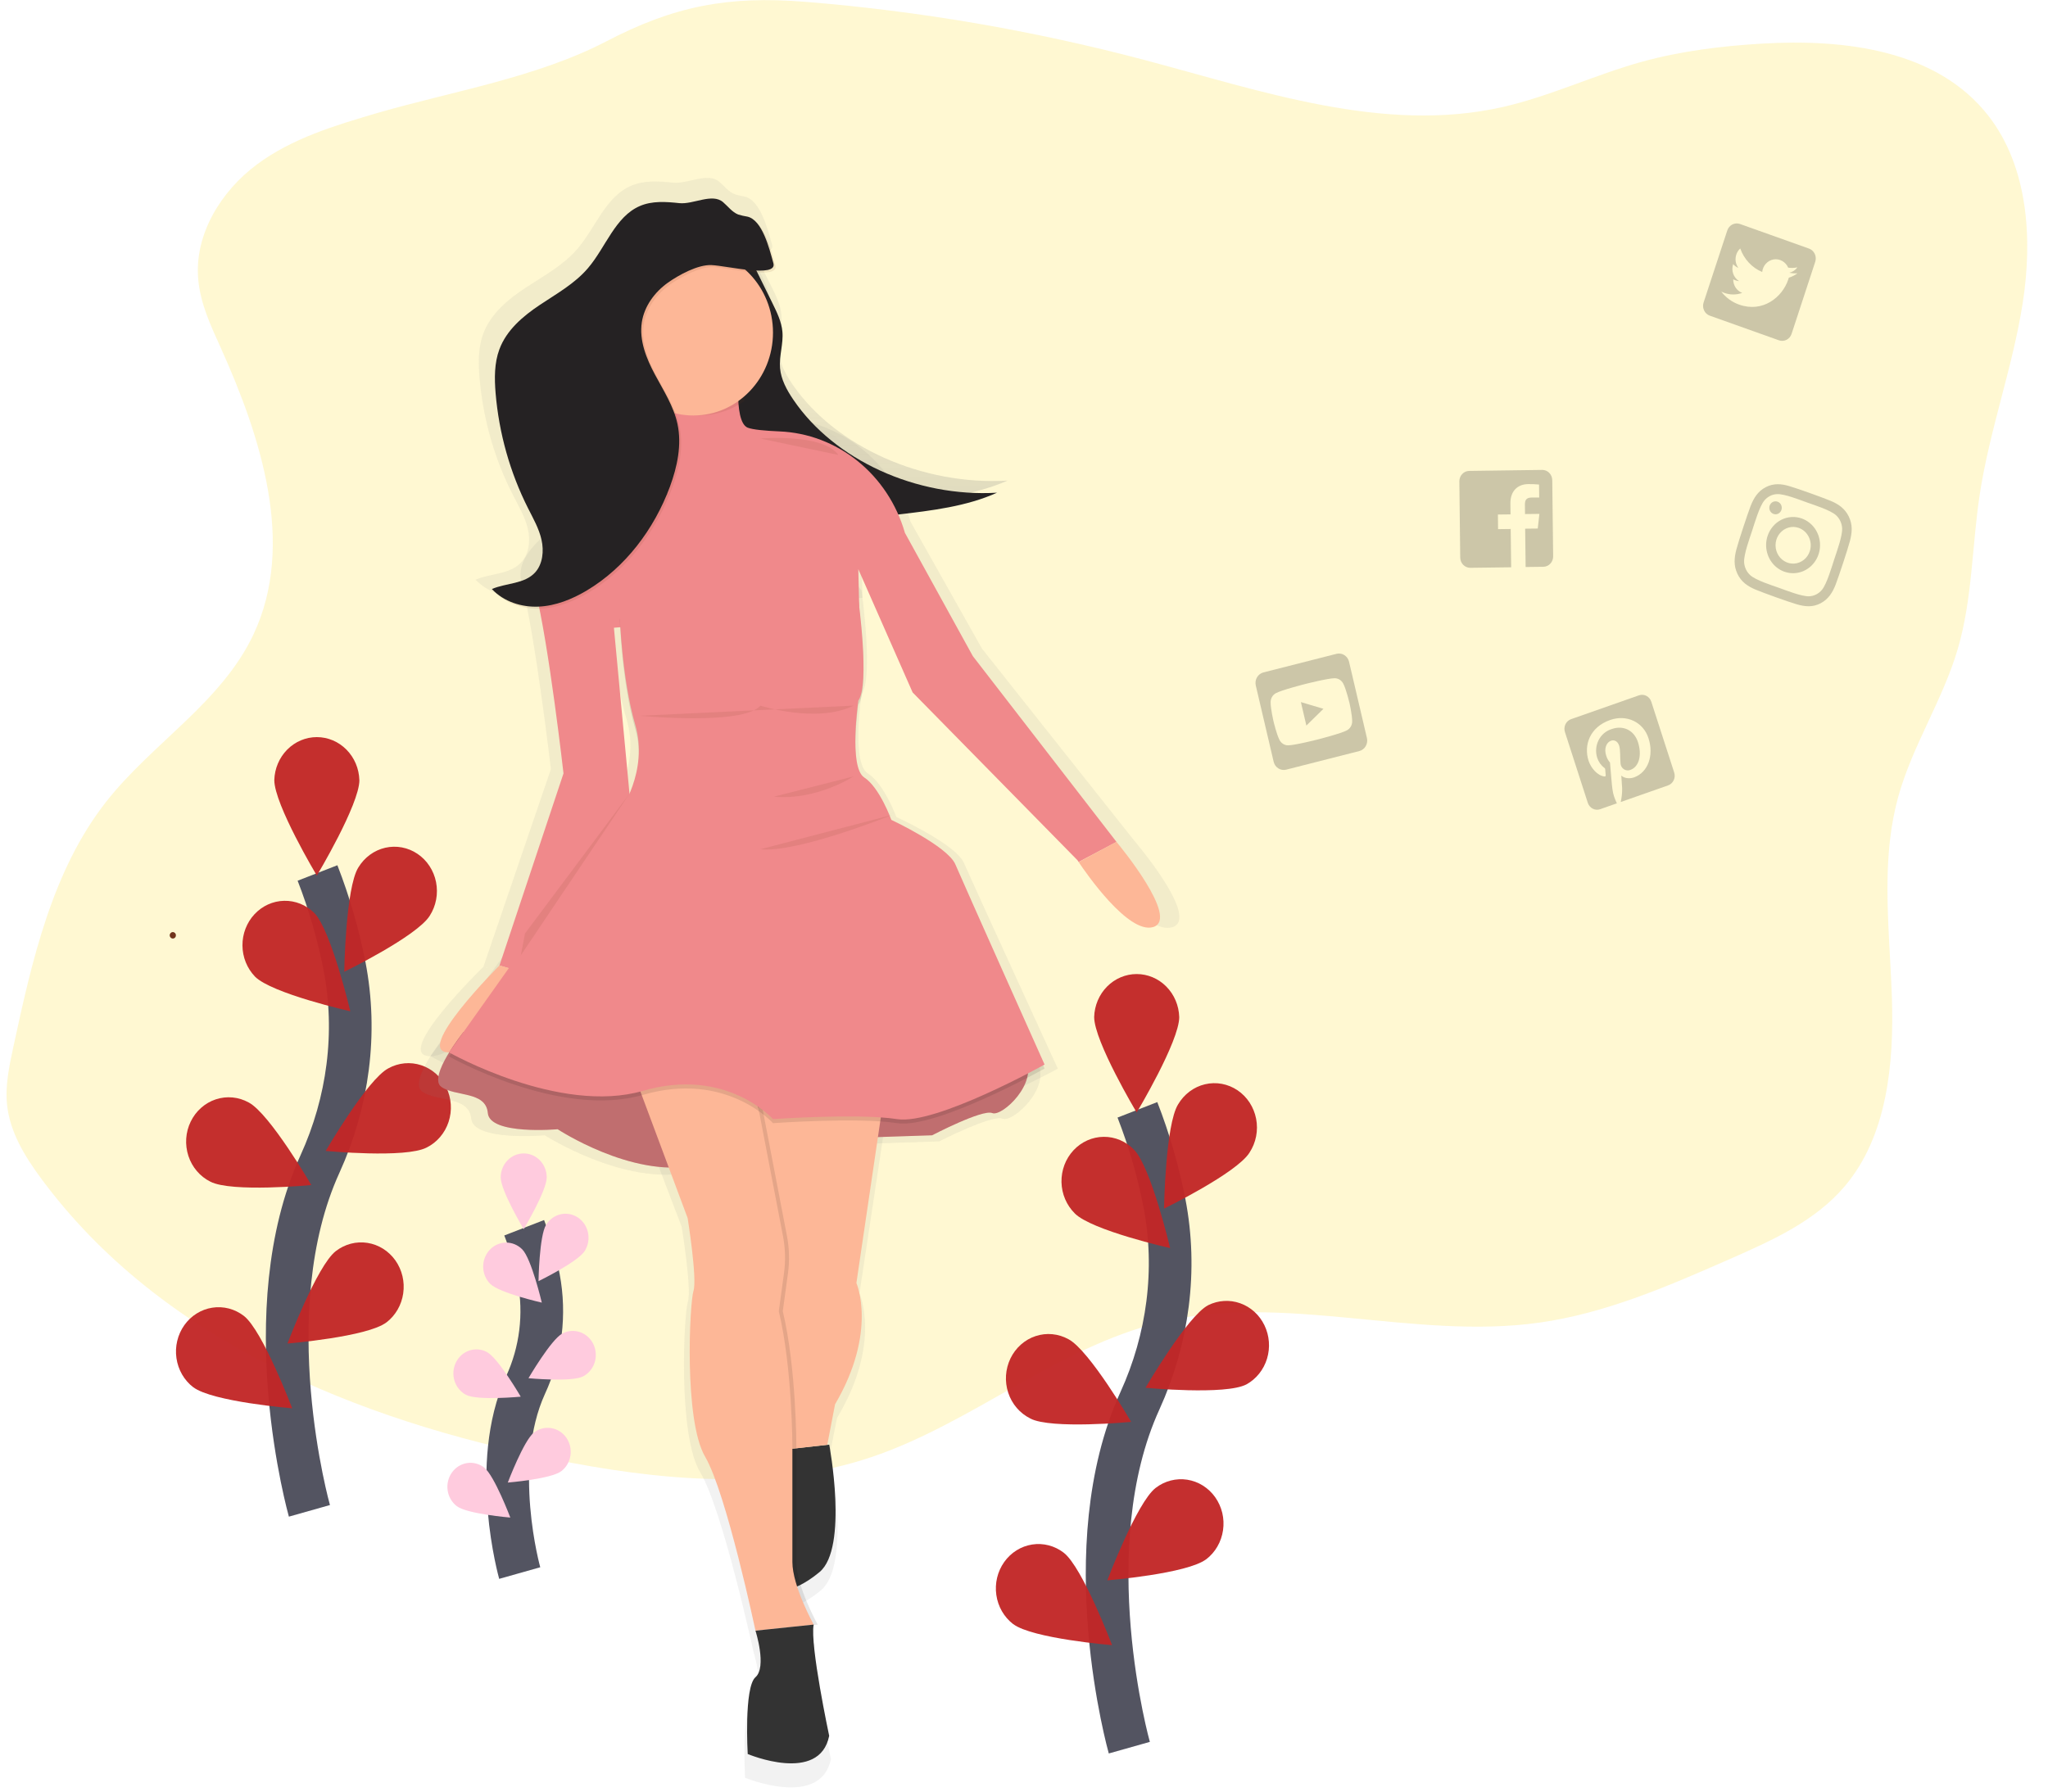 <svg width="96" height="84" viewBox="0 0 96 84" fill="none" xmlns="http://www.w3.org/2000/svg">
<path d="M94.813 14.218C94.34 17.244 93.265 20.14 92.803 23.168C92.434 25.586 92.459 28.082 91.771 30.424C91.077 32.792 89.686 34.891 89.007 37.262C88.992 37.315 88.976 37.37 88.962 37.424C88.795 38.049 88.674 38.686 88.601 39.33C88.575 39.544 88.554 39.757 88.537 39.971C88.362 42.201 88.606 44.496 88.682 46.751C88.787 49.874 88.462 53.26 86.482 55.607C85.099 57.245 83.101 58.141 81.172 58.993C78.254 60.277 75.293 61.572 72.155 62.013C66.273 62.839 60.199 60.602 54.417 61.993C49.572 63.159 45.568 66.73 40.835 68.321C36.043 69.932 30.837 69.406 25.895 68.412C16.82 66.587 7.543 62.875 1.912 55.232C1.169 54.223 0.478 53.102 0.336 51.839C0.231 50.913 0.433 49.983 0.628 49.074C1.503 45.019 2.451 40.809 4.973 37.595C7.144 34.828 10.383 32.942 11.889 29.73C13.861 25.526 12.242 20.504 10.333 16.273C9.873 15.259 9.389 14.216 9.292 13.095C9.104 10.981 10.374 8.953 12.034 7.717C13.694 6.481 15.704 5.883 17.669 5.303C21.161 4.289 25.164 3.636 28.411 1.944C31.58 0.291 34.105 -0.209 37.747 0.085C43.109 0.518 48.425 1.43 53.638 2.809C59.161 4.274 64.868 6.276 70.443 5.017C72.666 4.51 74.755 3.51 76.953 2.899C78.791 2.392 80.69 2.158 82.594 2.045C86.442 1.819 90.802 2.323 93.223 5.451C95.065 7.838 95.287 11.194 94.813 14.218Z" fill="#FFDE33" fill-opacity="0.22"/>
<path d="M52.937 81.941C52.937 81.941 50.292 72.573 53.433 65.678C54.752 62.783 55.19 59.535 54.581 56.395C54.288 54.904 53.865 53.445 53.316 52.035" stroke="#535461" stroke-width="2" stroke-miterlimit="10"/>
<path d="M55.277 47.683C55.277 48.831 53.282 52.162 53.282 52.162C53.282 52.162 51.289 48.827 51.289 47.683C51.305 47.143 51.522 46.631 51.894 46.255C52.266 45.879 52.764 45.669 53.282 45.669C53.801 45.669 54.298 45.879 54.67 46.255C55.043 46.631 55.26 47.143 55.276 47.683H55.277Z" fill="#C12727" fill-opacity="0.96"/>
<path d="M58.573 54.038C57.975 55.003 54.564 56.667 54.564 56.667C54.564 56.667 54.626 52.743 55.224 51.778C55.363 51.542 55.547 51.337 55.763 51.175C55.979 51.013 56.224 50.898 56.484 50.837C56.743 50.775 57.012 50.769 57.274 50.817C57.536 50.866 57.786 50.968 58.01 51.119C58.233 51.27 58.425 51.466 58.575 51.695C58.724 51.925 58.828 52.183 58.881 52.455C58.933 52.727 58.933 53.007 58.88 53.279C58.827 53.551 58.722 53.809 58.572 54.038H58.573Z" fill="#C12727" fill-opacity="0.96"/>
<path d="M58.429 64.907C57.446 65.426 53.696 65.067 53.696 65.067C53.696 65.067 55.649 61.711 56.633 61.195C57.103 60.962 57.643 60.929 58.136 61.105C58.629 61.281 59.037 61.651 59.271 62.137C59.506 62.622 59.549 63.184 59.392 63.702C59.234 64.22 58.888 64.653 58.428 64.908L58.429 64.907Z" fill="#C12727" fill-opacity="0.96"/>
<path d="M56.543 73.104C55.658 73.787 51.904 74.096 51.904 74.096C51.904 74.096 53.286 70.446 54.171 69.762C54.382 69.599 54.621 69.482 54.876 69.416C55.13 69.35 55.394 69.337 55.653 69.377C55.912 69.418 56.161 69.511 56.386 69.652C56.61 69.793 56.806 69.978 56.962 70.198C57.117 70.418 57.23 70.667 57.294 70.932C57.357 71.198 57.369 71.473 57.33 71.743C57.291 72.013 57.202 72.273 57.067 72.507C56.932 72.741 56.754 72.945 56.543 73.107V73.104Z" fill="#C12727" fill-opacity="0.96"/>
<path d="M50.377 56.889C51.167 57.689 54.851 58.519 54.851 58.519C54.851 58.519 53.95 54.708 53.16 53.908C52.973 53.713 52.751 53.559 52.506 53.455C52.262 53.351 52 53.298 51.736 53.301C51.471 53.303 51.21 53.36 50.968 53.468C50.725 53.576 50.505 53.734 50.321 53.931C50.137 54.129 49.992 54.362 49.895 54.618C49.799 54.875 49.752 55.148 49.757 55.424C49.763 55.699 49.821 55.971 49.928 56.222C50.035 56.474 50.189 56.701 50.38 56.89L50.377 56.889Z" fill="#C12727" fill-opacity="0.96"/>
<path d="M48.29 66.506C49.273 67.023 53.023 66.666 53.023 66.666C53.023 66.666 51.07 63.31 50.085 62.79C49.85 62.66 49.593 62.58 49.329 62.555C49.064 62.529 48.797 62.56 48.544 62.644C48.291 62.727 48.056 62.863 47.854 63.043C47.652 63.222 47.486 63.442 47.366 63.69C47.247 63.937 47.176 64.207 47.157 64.483C47.139 64.759 47.174 65.037 47.26 65.299C47.346 65.561 47.481 65.802 47.658 66.009C47.835 66.216 48.05 66.384 48.29 66.503V66.506Z" fill="#C12727" fill-opacity="0.96"/>
<path d="M47.49 76.143C48.375 76.825 52.129 77.135 52.129 77.135C52.129 77.135 50.747 73.484 49.862 72.8C49.437 72.472 48.903 72.334 48.38 72.416C47.857 72.498 47.386 72.793 47.072 73.237C46.757 73.68 46.624 74.236 46.703 74.782C46.781 75.327 47.065 75.818 47.49 76.146V76.143Z" fill="#C12727" fill-opacity="0.96"/>
<path d="M14.504 70.837C14.504 70.837 11.857 61.468 15 54.573C16.319 51.678 16.757 48.429 16.148 45.29C15.855 43.799 15.432 42.34 14.883 40.93" stroke="#535461" stroke-width="2" stroke-miterlimit="10"/>
<path d="M16.847 36.574C16.847 37.722 14.852 41.053 14.852 41.053C14.852 41.053 12.858 37.723 12.858 36.574C12.874 36.034 13.091 35.522 13.463 35.146C13.835 34.77 14.333 34.56 14.851 34.56C15.37 34.56 15.867 34.77 16.239 35.146C16.612 35.522 16.829 36.034 16.845 36.574H16.847Z" fill="#C12727" fill-opacity="0.96"/>
<path d="M20.145 42.934C19.547 43.898 16.136 45.563 16.136 45.563C16.136 45.563 16.198 41.639 16.796 40.674C16.937 40.441 17.12 40.239 17.336 40.08C17.552 39.921 17.796 39.808 18.055 39.748C18.313 39.689 18.58 39.683 18.84 39.732C19.1 39.781 19.349 39.883 19.57 40.033C19.793 40.183 19.984 40.377 20.133 40.605C20.282 40.832 20.387 41.088 20.44 41.358C20.493 41.628 20.495 41.907 20.444 42.177C20.393 42.448 20.292 42.705 20.145 42.934Z" fill="#C12727" fill-opacity="0.96"/>
<path d="M20 53.802C19.017 54.319 15.267 53.962 15.267 53.962C15.267 53.962 17.22 50.606 18.203 50.09C18.438 49.96 18.695 49.88 18.96 49.855C19.224 49.83 19.491 49.86 19.744 49.944C19.997 50.027 20.232 50.163 20.434 50.343C20.637 50.522 20.802 50.742 20.922 50.99C21.042 51.237 21.113 51.507 21.131 51.783C21.149 52.059 21.114 52.337 21.028 52.599C20.942 52.861 20.807 53.102 20.63 53.309C20.453 53.516 20.239 53.684 19.999 53.803L20 53.802Z" fill="#C12727" fill-opacity="0.96"/>
<path d="M18.114 62C17.229 62.683 13.475 62.992 13.475 62.992C13.475 62.992 14.857 59.342 15.742 58.658C16.168 58.33 16.701 58.191 17.224 58.273C17.747 58.355 18.218 58.65 18.533 59.094C18.847 59.538 18.98 60.093 18.901 60.639C18.823 61.185 18.54 61.675 18.114 62.003V62Z" fill="#C12727" fill-opacity="0.96"/>
<path d="M11.948 45.785C12.738 46.585 16.422 47.415 16.422 47.415C16.422 47.415 15.52 43.603 14.731 42.803C14.35 42.428 13.842 42.223 13.318 42.235C12.793 42.246 12.294 42.473 11.929 42.865C11.564 43.257 11.361 43.784 11.365 44.33C11.369 44.877 11.58 45.4 11.951 45.786L11.948 45.785Z" fill="#C12727" fill-opacity="0.96"/>
<path d="M9.86 55.402C10.844 55.919 14.594 55.562 14.594 55.562C14.594 55.562 12.64 52.206 11.657 51.69C11.422 51.56 11.165 51.48 10.9 51.455C10.636 51.43 10.369 51.46 10.116 51.544C9.863 51.627 9.628 51.763 9.426 51.943C9.223 52.122 9.058 52.342 8.938 52.59C8.818 52.837 8.747 53.107 8.729 53.383C8.711 53.659 8.746 53.937 8.832 54.199C8.918 54.461 9.053 54.702 9.23 54.909C9.407 55.116 9.622 55.284 9.861 55.403L9.86 55.402Z" fill="#C12727" fill-opacity="0.96"/>
<path d="M9.058 65.039C9.943 65.721 13.697 66.031 13.697 66.031C13.697 66.031 12.315 62.38 11.43 61.696C11.219 61.534 10.98 61.416 10.726 61.35C10.471 61.284 10.207 61.271 9.948 61.312C9.689 61.352 9.44 61.446 9.215 61.587C8.991 61.727 8.795 61.913 8.639 62.133C8.484 62.352 8.371 62.602 8.308 62.867C8.244 63.132 8.232 63.407 8.271 63.678C8.31 63.948 8.399 64.207 8.534 64.442C8.669 64.675 8.847 64.88 9.058 65.042V65.039Z" fill="#C12727" fill-opacity="0.96"/>
<path d="M24.362 73.754C24.362 73.754 22.93 68.685 24.631 64.949C25.354 63.388 25.572 61.624 25.252 59.923C25.095 59.116 24.867 58.327 24.571 57.564" stroke="#535461" stroke-width="2" stroke-miterlimit="10"/>
<path d="M25.628 55.204C25.628 55.826 24.549 57.629 24.549 57.629C24.549 57.629 23.47 55.826 23.47 55.204C23.47 54.906 23.583 54.62 23.786 54.408C23.988 54.197 24.263 54.079 24.549 54.079C24.835 54.079 25.11 54.197 25.312 54.408C25.515 54.62 25.628 54.906 25.628 55.204Z" fill="#FFCBDE"/>
<path d="M27.413 58.647C27.089 59.169 25.243 60.067 25.243 60.067C25.243 60.067 25.276 57.938 25.601 57.421C25.678 57.297 25.778 57.19 25.895 57.106C26.012 57.022 26.143 56.963 26.282 56.932C26.42 56.901 26.564 56.899 26.703 56.925C26.842 56.952 26.976 57.007 27.095 57.087C27.213 57.168 27.316 57.272 27.397 57.394C27.477 57.515 27.534 57.652 27.564 57.797C27.593 57.941 27.595 58.091 27.57 58.236C27.544 58.382 27.491 58.52 27.414 58.644L27.413 58.647Z" fill="#FFCBDE"/>
<path d="M27.335 64.532C26.803 64.812 24.773 64.618 24.773 64.618C24.773 64.618 25.831 62.801 26.363 62.522C26.619 62.387 26.915 62.364 27.187 62.457C27.459 62.551 27.684 62.753 27.813 63.02C27.942 63.286 27.964 63.596 27.875 63.879C27.785 64.163 27.591 64.397 27.335 64.532Z" fill="#FFCBDE"/>
<path d="M26.315 68.975C25.836 69.345 23.803 69.511 23.803 69.511C23.803 69.511 24.551 67.534 25.03 67.165C25.261 66.987 25.549 66.912 25.832 66.957C26.116 67.001 26.37 67.16 26.541 67.4C26.711 67.64 26.783 67.941 26.741 68.236C26.698 68.532 26.545 68.797 26.315 68.975Z" fill="#FFCBDE"/>
<path d="M22.977 60.192C23.404 60.624 25.397 61.074 25.397 61.074C25.397 61.074 24.911 59.01 24.481 58.578C24.276 58.37 23.999 58.255 23.713 58.26C23.427 58.264 23.154 58.387 22.954 58.601C22.755 58.815 22.645 59.103 22.649 59.401C22.653 59.7 22.771 59.985 22.977 60.193V60.192Z" fill="#FFCBDE"/>
<path d="M21.846 65.398C22.378 65.678 24.409 65.484 24.409 65.484C24.409 65.484 23.354 63.667 22.818 63.387C22.691 63.321 22.553 63.281 22.412 63.27C22.27 63.259 22.128 63.277 21.994 63.323C21.859 63.37 21.734 63.443 21.627 63.539C21.52 63.636 21.431 63.754 21.367 63.886C21.304 64.018 21.265 64.162 21.255 64.309C21.244 64.456 21.262 64.605 21.306 64.745C21.35 64.885 21.421 65.015 21.514 65.127C21.606 65.239 21.719 65.331 21.845 65.398H21.846Z" fill="#FFCBDE"/>
<path d="M21.409 70.615C21.888 70.985 23.921 71.152 23.921 71.152C23.921 71.152 23.173 69.175 22.694 68.805C22.579 68.718 22.45 68.654 22.312 68.618C22.175 68.582 22.032 68.575 21.892 68.597C21.751 68.619 21.617 68.669 21.495 68.745C21.373 68.822 21.267 68.922 21.183 69.041C21.099 69.16 21.038 69.294 21.003 69.438C20.969 69.581 20.962 69.731 20.983 69.877C21.004 70.023 21.052 70.163 21.126 70.29C21.199 70.417 21.295 70.527 21.409 70.615Z" fill="#FFCBDE"/>
<path d="M8.101 44.004C8.14 44.004 8.177 43.988 8.204 43.96C8.232 43.931 8.247 43.893 8.247 43.852C8.247 43.812 8.232 43.774 8.204 43.745C8.177 43.717 8.14 43.701 8.101 43.701C8.062 43.701 8.025 43.717 7.998 43.745C7.971 43.774 7.955 43.812 7.955 43.852C7.955 43.893 7.971 43.931 7.998 43.96C8.025 43.988 8.062 44.004 8.101 44.004Z" fill="#72351C"/>
<path d="M35.079 11.285L36.142 13.397C36.364 13.837 36.589 14.287 36.628 14.765C36.683 15.354 36.459 15.942 36.513 16.531C36.562 17.072 36.842 17.579 37.168 18.052C39.191 20.962 43.247 22.768 47.229 22.533C45.723 23.196 44.003 23.398 42.32 23.588C41.507 23.681 40.679 23.773 39.871 23.656C39.131 23.555 38.441 23.274 37.784 22.968C36.483 22.36 35.245 21.612 34.357 20.606C33.468 19.599 32.962 18.302 33.217 17.064C33.306 16.629 33.486 16.209 33.559 15.773C33.669 15.111 33.532 14.431 33.684 13.777C33.816 13.208 34.159 12.689 34.313 12.124C34.452 11.618 33.979 10.883 34.332 10.502C34.713 10.596 34.926 10.981 35.079 11.285Z" fill="url(#paint0_linear)"/>
<path d="M23.716 45.62L29.176 38.016L28.314 29.045L40.429 28.026L40.384 26.218L43.066 32.166L51.209 40.258L51.265 40.342L53.132 39.37L46.032 30.414L42.683 24.465L42.675 24.438C41.843 21.645 39.361 19.692 36.495 19.572C35.783 19.542 35.172 19.488 34.924 19.393C34.157 19.101 34.54 16.176 34.54 16.176L29.368 16.76C29.368 16.76 29.849 17.956 30.204 19.23C30.393 19.925 30.354 20.666 30.093 21.335C29.833 22.005 29.365 22.564 28.765 22.925C27.187 23.895 24.01 25.573 24.435 27.241C25.106 29.878 25.824 36.062 25.824 36.062L22.662 45.324" fill="url(#paint1_linear)"/>
<path d="M22.661 45.327C22.661 45.327 18.35 49.52 20.171 49.52C21.991 49.52 23.716 45.62 23.716 45.62" fill="url(#paint2_linear)"/>
<path d="M53.22 39.478L53.132 39.367L51.264 40.341C51.634 40.879 53.724 43.83 54.943 43.475C56.286 43.085 53.22 39.478 53.22 39.478Z" fill="url(#paint3_linear)"/>
<path d="M38.947 68.434C38.947 68.434 39.905 73.403 38.467 74.576C37.03 75.751 36.168 75.454 36.168 75.454V68.726L38.947 68.434Z" fill="url(#paint4_linear)"/>
<path d="M20.878 48.547C20.878 48.547 19.117 50.691 19.788 51.178C20.459 51.666 21.992 51.372 22.09 52.449C22.187 53.525 25.538 53.228 25.538 53.228C25.538 53.228 29.178 55.568 32.248 54.983C35.318 54.398 40.956 53.615 40.956 53.615L44.021 53.513C44.021 53.513 46.515 52.246 46.994 52.449C47.474 52.651 49.293 50.987 48.623 49.812C47.953 48.638 20.878 48.547 20.878 48.547Z" fill="url(#paint5_linear)"/>
<g opacity="0.2">
<path opacity="0.2" d="M20.878 48.547C20.878 48.547 19.117 50.691 19.788 51.178C20.459 51.666 21.992 51.372 22.09 52.449C22.187 53.525 25.538 53.228 25.538 53.228C25.538 53.228 29.178 55.568 32.248 54.983C35.318 54.398 40.956 53.615 40.956 53.615L44.021 53.513C44.021 53.513 46.515 52.246 46.994 52.449C47.474 52.651 49.293 50.987 48.623 49.812C47.953 48.638 20.878 48.547 20.878 48.547Z" fill="url(#paint6_linear)"/>
</g>
<path d="M41.629 51.762L40.288 60.635C40.288 60.635 41.342 62.975 39.234 66.485L38.85 68.434L36.264 68.726L35.307 49.032L41.629 51.762Z" fill="url(#paint7_linear)"/>
<g opacity="0.1">
<path opacity="0.1" d="M29.463 50.495L32.145 57.518C32.145 57.518 32.625 60.443 32.437 61.028C32.249 61.613 31.957 67.267 33.012 69.022C34.066 70.778 35.502 77.407 35.502 77.407L38.376 77.115C38.376 77.115 37.318 75.261 37.318 74.089V68.532C37.318 68.532 37.318 64.73 36.647 61.999L36.903 60.174C36.987 59.576 36.97 58.966 36.854 58.374L35.114 49.52L29.463 50.495Z" fill="url(#paint8_linear)"/>
</g>
<path d="M29.271 50.495L31.954 57.518C31.954 57.518 32.433 60.443 32.245 61.028C32.058 61.613 31.766 67.267 32.82 69.022C33.874 70.778 35.311 77.407 35.311 77.407L38.184 77.115C38.184 77.115 37.126 75.261 37.126 74.089V68.532C37.126 68.532 37.126 64.73 36.455 61.999L36.711 60.174C36.795 59.576 36.779 58.966 36.662 58.374L34.926 49.52L29.271 50.495Z" fill="url(#paint9_linear)"/>
<path d="M35.307 77.404C35.307 77.404 35.882 79.159 35.307 79.647C34.732 80.135 34.926 83.352 34.926 83.352C34.926 83.352 38.471 84.814 38.95 82.475C38.95 82.475 37.992 78.088 38.183 77.112L35.307 77.404Z" fill="url(#paint10_linear)"/>
<g opacity="0.1">
<path opacity="0.1" d="M33.199 27.875C33.199 27.875 37.894 24.56 40.384 27.875C40.384 27.875 40.959 31.97 40.384 32.75C40.384 32.75 39.905 35.967 40.676 36.455C41.447 36.942 42.017 38.502 42.017 38.502C42.017 38.502 44.795 39.769 45.179 40.647C45.562 41.525 49.585 50.299 49.585 50.299C49.585 50.299 44.221 53.224 42.305 52.935C40.389 52.646 36.178 52.935 36.178 52.935C36.178 52.935 33.879 50.401 29.76 51.571C25.64 52.74 20.171 49.711 20.171 49.711L28.605 38.112C28.605 38.112 30.043 36.163 29.372 33.92C28.701 31.677 28.605 28.656 28.605 28.656C28.605 28.656 28.888 26.316 33.199 27.875Z" fill="url(#paint11_linear)"/>
</g>
<path d="M33.199 27.68C33.199 27.68 37.894 24.365 40.384 27.68C40.384 27.68 40.959 31.776 40.384 32.555C40.384 32.555 39.905 35.772 40.676 36.26C41.447 36.748 42.017 38.307 42.017 38.307C42.017 38.307 44.795 39.574 45.179 40.452C45.562 41.33 49.585 50.105 49.585 50.105C49.585 50.105 44.221 53.029 42.305 52.741C40.389 52.452 36.178 52.741 36.178 52.741C36.178 52.741 33.879 50.206 29.76 51.376C25.64 52.546 20.18 49.523 20.18 49.523L28.605 37.918C28.605 37.918 30.043 35.968 29.372 33.725C28.701 31.483 28.605 28.46 28.605 28.46C28.605 28.46 28.888 26.12 33.199 27.68Z" fill="url(#paint12_linear)"/>
<path opacity="0.1" d="M35.547 19.919C35.547 19.919 38.629 19.659 39.4 20.714L35.547 19.919Z" fill="url(#paint13_linear)"/>
<path opacity="0.1" d="M27.522 24.438C27.522 24.438 29.759 22.264 31.005 22.592L27.522 24.438Z" fill="url(#paint14_linear)"/>
<g opacity="0.1">
<path opacity="0.1" d="M29.655 16.76C29.655 16.76 29.849 17.253 30.088 17.941C30.75 18.473 31.555 18.775 32.39 18.805C33.225 18.836 34.048 18.593 34.744 18.111C34.72 17.465 34.748 16.818 34.827 16.176L29.655 16.76Z" fill="url(#paint15_linear)"/>
</g>
<path d="M32.241 18.808C34.411 18.808 36.169 17.018 36.169 14.81C36.169 12.602 34.411 10.813 32.241 10.813C30.072 10.813 28.314 12.602 28.314 14.81C28.314 17.018 30.072 18.808 32.241 18.808Z" fill="url(#paint16_linear)"/>
<g opacity="0.1">
<path opacity="0.1" d="M36.288 11.564C36.083 10.837 35.737 9.485 35.012 9.317C34.854 9.292 34.698 9.256 34.545 9.209C34.254 9.093 34.048 8.82 33.805 8.616C33.264 8.161 32.338 8.734 31.64 8.661C30.986 8.592 30.299 8.546 29.695 8.801C28.477 9.308 28.013 10.793 27.138 11.796C26.482 12.546 25.591 13.028 24.762 13.571C23.933 14.115 23.116 14.783 22.761 15.719C22.51 16.381 22.515 17.114 22.576 17.822C22.743 19.766 23.288 21.654 24.176 23.372C24.43 23.865 24.716 24.352 24.842 24.893C24.967 25.435 24.905 26.059 24.53 26.465C24 27.038 23.101 26.972 22.39 27.276C22.98 27.89 23.858 28.161 24.702 28.125C25.545 28.088 26.355 27.768 27.087 27.34C28.974 26.238 30.402 24.4 31.181 22.334C31.543 21.374 31.773 20.321 31.552 19.316C31.362 18.454 30.86 17.704 30.438 16.932C30.016 16.161 29.66 15.29 29.792 14.417C29.914 13.631 30.436 12.95 31.082 12.502C31.617 12.131 32.564 11.625 33.238 11.654C33.984 11.684 36.489 12.292 36.288 11.564Z" fill="url(#paint17_linear)"/>
</g>
<path d="M36.191 11.466C35.986 10.74 35.639 9.388 34.915 9.22C34.757 9.195 34.601 9.159 34.448 9.111C34.156 8.996 33.951 8.723 33.708 8.518C33.167 8.064 32.24 8.637 31.543 8.564C30.889 8.495 30.202 8.448 29.598 8.704C28.38 9.211 27.916 10.696 27.041 11.699C26.385 12.449 25.493 12.931 24.665 13.474C23.836 14.017 23.018 14.686 22.663 15.621C22.412 16.284 22.418 17.017 22.479 17.724C22.646 19.668 23.19 21.557 24.078 23.275C24.333 23.768 24.619 24.255 24.744 24.796C24.87 25.337 24.808 25.962 24.432 26.367C23.903 26.94 23.004 26.875 22.293 27.179C22.883 27.793 23.761 28.064 24.604 28.027C25.448 27.991 26.258 27.67 26.99 27.242C28.877 26.14 30.305 24.302 31.084 22.237C31.446 21.277 31.675 20.223 31.455 19.219C31.265 18.357 30.763 17.607 30.341 16.835C29.919 16.063 29.563 15.193 29.695 14.32C29.817 13.534 30.338 12.852 30.985 12.404C31.52 12.033 32.467 11.527 33.141 11.557C33.888 11.589 36.394 12.197 36.191 11.466Z" fill="url(#paint18_linear)"/>
<path opacity="0.1" d="M40.144 36.211C40.144 36.211 38.324 37.381 36.216 37.187L40.144 36.211Z" fill="url(#paint19_linear)"/>
<path opacity="0.1" d="M42.06 38.064C42.06 38.064 37.365 39.916 35.544 39.721L42.06 38.064Z" fill="url(#paint20_linear)"/>
<path opacity="0.1" d="M29.607 33.286C29.607 33.286 34.684 33.774 35.546 32.798C35.546 32.798 38.324 33.675 40.144 32.798" fill="url(#paint21_linear)"/>
<path d="M35.2 12.164L36.209 14.217C36.419 14.645 36.633 15.083 36.675 15.547C36.728 16.12 36.515 16.692 36.565 17.265C36.612 17.791 36.878 18.285 37.188 18.74C39.108 21.57 42.957 23.327 46.737 23.1C45.309 23.745 43.675 23.94 42.078 24.126C41.306 24.215 40.522 24.305 39.753 24.192C39.051 24.09 38.392 23.82 37.772 23.523C36.537 22.933 35.362 22.204 34.519 21.225C33.676 20.246 33.192 18.994 33.433 17.788C33.517 17.365 33.688 16.957 33.758 16.532C33.863 15.889 33.731 15.228 33.876 14.591C34.002 14.039 34.327 13.534 34.473 12.984C34.606 12.488 34.157 11.778 34.492 11.404C34.852 11.495 35.054 11.868 35.2 12.164Z" fill="#252223"/>
<path d="M24.414 45.554L29.596 38.153L28.777 29.433L40.275 28.444L40.233 26.686L42.779 32.465L50.508 40.334L50.561 40.415L52.334 39.471L45.601 30.762L42.418 24.983L42.41 24.956C42.024 23.631 41.252 22.463 40.2 21.616C39.149 20.768 37.871 20.283 36.544 20.227C35.863 20.198 35.288 20.145 35.052 20.053C34.325 19.768 34.688 16.924 34.688 16.924L29.778 17.493C29.778 17.493 30.234 18.657 30.572 19.894C30.753 20.566 30.718 21.282 30.471 21.931C30.224 22.58 29.779 23.127 29.205 23.487C27.708 24.43 24.692 26.061 25.096 27.684C25.733 30.244 26.414 36.263 26.414 36.263L23.413 45.269" fill="#F0898B"/>
<path d="M23.413 45.266C23.413 45.266 19.321 49.343 21.049 49.343C22.777 49.343 24.414 45.554 24.414 45.554" fill="#FDB797"/>
<path d="M52.42 39.578L52.334 39.471L50.562 40.419C50.912 40.942 52.896 43.81 54.054 43.466C55.329 43.086 52.42 39.578 52.42 39.578Z" fill="#FDB797"/>
<path d="M38.871 67.734C38.871 67.734 39.78 72.569 38.416 73.707C37.051 74.844 36.233 74.56 36.233 74.56V68.019L38.871 67.734Z" fill="#333333"/>
<path d="M21.72 48.393C21.72 48.393 20.047 50.481 20.685 50.954C21.323 51.428 22.777 51.144 22.867 52.187C22.958 53.23 26.141 52.945 26.141 52.945C26.141 52.945 29.596 55.221 32.506 54.652C35.416 54.083 40.781 53.325 40.781 53.325L43.691 53.229C43.691 53.229 46.055 51.996 46.511 52.186C46.967 52.376 48.693 50.767 48.057 49.626C47.421 48.485 21.72 48.393 21.72 48.393Z" fill="#F0898B"/>
<path opacity="0.2" d="M21.72 48.393C21.72 48.393 20.047 50.481 20.685 50.954C21.323 51.428 22.777 51.144 22.867 52.187C22.958 53.23 26.141 52.945 26.141 52.945C26.141 52.945 29.596 55.221 32.506 54.652C35.416 54.083 40.781 53.325 40.781 53.325L43.691 53.229C43.691 53.229 46.055 51.996 46.511 52.186C46.967 52.376 48.693 50.767 48.057 49.626C47.421 48.485 21.72 48.393 21.72 48.393Z" fill="black"/>
<path d="M41.417 51.523L40.144 60.154C40.144 60.154 41.145 62.429 39.143 65.842L38.779 67.738L36.324 68.023L35.413 48.868L41.417 51.523Z" fill="#FDB797"/>
<path opacity="0.1" d="M29.869 50.291L32.416 57.112C32.416 57.112 32.871 59.956 32.689 60.525C32.507 61.094 32.234 66.592 33.234 68.299C34.235 70.005 35.599 76.451 35.599 76.451L38.33 76.173C38.33 76.173 37.33 74.372 37.33 73.233V67.829C37.33 67.829 37.33 64.132 36.693 61.477L36.936 59.702C37.015 59.12 37 58.528 36.889 57.952L35.236 49.343L29.869 50.291Z" fill="black"/>
<path d="M29.688 50.291L32.234 57.112C32.234 57.112 32.689 59.956 32.507 60.525C32.325 61.094 32.052 66.592 33.053 68.299C34.053 70.005 35.413 76.455 35.413 76.455L38.144 76.173C38.144 76.173 37.143 74.372 37.143 73.233V67.829C37.143 67.829 37.143 64.132 36.506 61.477L36.749 59.702C36.829 59.12 36.813 58.528 36.702 57.952L35.049 49.343L29.688 50.291Z" fill="#FDB797"/>
<path d="M35.413 76.455C35.413 76.455 35.958 78.162 35.413 78.636C34.867 79.111 35.049 82.238 35.049 82.238C35.049 82.238 38.414 83.658 38.868 81.385C38.868 81.385 37.959 77.118 38.141 76.17L35.413 76.455Z" fill="#333333"/>
<path opacity="0.1" d="M33.415 28.297C33.415 28.297 37.871 25.074 40.235 28.297C40.235 28.297 40.781 32.278 40.235 33.037C40.235 33.037 39.78 36.166 40.509 36.639C41.237 37.113 41.782 38.63 41.782 38.63C41.782 38.63 44.419 39.863 44.783 40.716C45.147 41.569 48.965 50.101 48.965 50.101C48.965 50.101 43.873 52.945 42.054 52.66C40.234 52.376 36.234 52.66 36.234 52.66C36.234 52.66 34.051 50.196 30.142 51.333C26.232 52.471 21.049 49.532 21.049 49.532L29.051 38.254C29.051 38.254 30.412 36.358 29.778 34.177C29.144 31.997 29.051 29.058 29.051 29.058C29.051 29.058 29.324 26.78 33.415 28.297Z" fill="black"/>
<path d="M33.415 28.107C33.415 28.107 37.871 24.884 40.235 28.107C40.235 28.107 40.781 32.089 40.235 32.847C40.235 32.847 39.78 35.976 40.509 36.45C41.237 36.923 41.782 38.441 41.782 38.441C41.782 38.441 44.418 39.674 44.782 40.526C45.145 41.379 48.964 49.912 48.964 49.912C48.964 49.912 43.873 52.753 42.054 52.471C40.234 52.189 36.234 52.471 36.234 52.471C36.234 52.471 34.051 50.006 30.142 51.144C26.232 52.281 21.049 49.342 21.049 49.342L29.051 38.062C29.051 38.062 30.412 36.166 29.778 33.985C29.144 31.804 29.051 28.866 29.051 28.866C29.051 28.866 29.324 26.595 33.415 28.107Z" fill="#F0898B"/>
<path opacity="0.1" d="M35.644 20.561C35.644 20.561 38.569 20.308 39.299 21.331L35.644 20.561Z" fill="#72351C"/>
<path opacity="0.1" d="M28.027 24.954C28.027 24.954 30.149 22.84 31.333 23.16L28.027 24.954Z" fill="#72351C"/>
<path opacity="0.1" d="M30.051 17.49C30.051 17.49 30.239 17.968 30.463 18.638C31.086 19.154 31.851 19.448 32.646 19.478C33.441 19.507 34.225 19.271 34.882 18.803C34.859 18.174 34.886 17.544 34.962 16.92L30.051 17.49Z" fill="#72351C"/>
<path d="M32.506 19.481C34.565 19.481 36.234 17.741 36.234 15.594C36.234 13.447 34.565 11.707 32.506 11.707C30.447 11.707 28.777 13.447 28.777 15.594C28.777 17.741 30.447 19.481 32.506 19.481Z" fill="#FDB797"/>
<path opacity="0.1" d="M36.344 12.437C36.15 11.727 35.821 10.416 35.133 10.252C34.983 10.229 34.835 10.195 34.689 10.15C34.409 10.038 34.218 9.772 33.986 9.574C33.474 9.133 32.593 9.689 31.931 9.618C31.31 9.551 30.658 9.506 30.084 9.754C28.927 10.252 28.487 11.691 27.652 12.666C27.031 13.396 26.184 13.863 25.397 14.389C24.61 14.916 23.84 15.567 23.499 16.477C23.261 17.121 23.266 17.834 23.323 18.522C23.481 20.408 23.997 22.243 24.842 23.919C25.084 24.399 25.354 24.871 25.474 25.398C25.593 25.925 25.533 26.532 25.182 26.926C24.68 27.483 23.826 27.421 23.148 27.711C23.708 28.308 24.542 28.572 25.342 28.536C26.141 28.501 26.911 28.189 27.607 27.774C29.397 26.702 30.754 24.917 31.497 22.907C31.84 21.973 32.058 20.948 31.849 19.973C31.669 19.134 31.192 18.405 30.791 17.655C30.391 16.905 30.049 16.057 30.177 15.209C30.293 14.444 30.788 13.782 31.401 13.346C31.909 12.986 32.808 12.494 33.444 12.523C34.16 12.553 36.539 13.145 36.344 12.437Z" fill="#72351C"/>
<path d="M36.253 12.342C36.059 11.633 35.73 10.322 35.041 10.158C34.891 10.135 34.743 10.101 34.598 10.056C34.318 9.944 34.126 9.678 33.895 9.479C33.382 9.038 32.501 9.595 31.84 9.524C31.218 9.457 30.567 9.411 29.992 9.66C28.836 10.158 28.395 11.596 27.561 12.572C26.939 13.302 26.092 13.769 25.306 14.295C24.519 14.821 23.743 15.472 23.407 16.383C23.169 17.027 23.175 17.739 23.231 18.428C23.389 20.314 23.906 22.149 24.75 23.825C24.992 24.304 25.263 24.777 25.383 25.304C25.502 25.831 25.442 26.438 25.091 26.832C24.589 27.389 23.735 27.327 23.056 27.617C23.616 28.214 24.451 28.477 25.25 28.442C26.05 28.406 26.82 28.095 27.515 27.68C29.305 26.608 30.662 24.822 31.405 22.813C31.748 21.879 31.966 20.854 31.757 19.879C31.577 19.04 31.101 18.311 30.7 17.561C30.299 16.811 29.957 15.963 30.085 15.114C30.201 14.35 30.696 13.688 31.31 13.252C31.817 12.892 32.717 12.399 33.352 12.429C34.07 12.459 36.447 13.049 36.253 12.342Z" fill="#252223"/>
<path opacity="0.1" d="M40.008 36.403C40.008 36.403 38.28 37.541 36.279 37.351L40.008 36.403Z" fill="#72351C"/>
<path opacity="0.1" d="M41.831 38.204C41.831 38.204 37.375 40.005 35.648 39.816L41.831 38.204Z" fill="#72351C"/>
<path opacity="0.1" d="M30.006 33.559C30.006 33.559 34.825 34.033 35.646 33.084C35.646 33.084 38.284 33.938 40.011 33.084" fill="#72351C"/>
<path opacity="0.1" d="M29.51 37.208L24.61 43.765L24.414 44.789L29.51 37.208Z" fill="#72351C"/>
<path opacity="0.2" d="M84.8 11.656L81.56 10.501C81.501 10.481 81.44 10.472 81.379 10.476C81.317 10.48 81.258 10.497 81.203 10.525C81.147 10.553 81.098 10.593 81.058 10.641C81.017 10.689 80.986 10.745 80.966 10.806L79.856 14.183C79.836 14.243 79.828 14.307 79.832 14.371C79.835 14.435 79.852 14.498 79.879 14.555C79.906 14.613 79.943 14.664 79.99 14.706C80.036 14.748 80.089 14.781 80.148 14.801L83.388 15.956C83.446 15.977 83.507 15.985 83.569 15.981C83.63 15.977 83.69 15.96 83.745 15.932C83.8 15.904 83.849 15.865 83.89 15.817C83.93 15.768 83.961 15.713 83.981 15.652L85.089 12.274C85.129 12.152 85.121 12.018 85.067 11.903C85.013 11.787 84.917 11.698 84.8 11.656ZM83.85 13.02C83.843 13.047 83.833 13.076 83.825 13.102C83.551 13.934 82.63 14.677 81.52 14.281C81.191 14.166 80.902 13.955 80.685 13.673C80.732 13.695 80.78 13.716 80.828 13.733C81.1 13.831 81.394 13.831 81.666 13.733C81.54 13.685 81.433 13.598 81.357 13.484C81.282 13.37 81.242 13.234 81.245 13.095C81.33 13.143 81.424 13.172 81.521 13.18C81.394 13.102 81.296 12.981 81.245 12.837C81.194 12.693 81.192 12.535 81.24 12.39V12.382C81.307 12.46 81.391 12.521 81.486 12.559C81.422 12.472 81.379 12.37 81.362 12.261C81.346 12.153 81.354 12.043 81.388 11.939C81.424 11.827 81.489 11.727 81.574 11.65C81.662 11.899 81.799 12.125 81.976 12.315C82.153 12.505 82.367 12.654 82.603 12.752C82.618 12.606 82.678 12.47 82.775 12.364C82.871 12.257 82.999 12.187 83.138 12.164C83.277 12.141 83.419 12.166 83.542 12.236C83.666 12.305 83.764 12.416 83.822 12.549C83.966 12.571 84.112 12.565 84.254 12.534C84.162 12.664 84.027 12.753 83.876 12.787C84.001 12.815 84.129 12.824 84.256 12.813C84.133 12.905 83.996 12.975 83.851 13.02H83.85Z" fill="black"/>
<path opacity="0.2" d="M72.762 22.512L72.804 26.082C72.805 26.145 72.794 26.209 72.771 26.268C72.748 26.328 72.715 26.382 72.672 26.427C72.629 26.473 72.578 26.51 72.522 26.535C72.465 26.56 72.405 26.573 72.343 26.574L71.514 26.584L71.492 24.788L72.082 24.781L72.159 24.094L71.485 24.102L71.48 23.665C71.48 23.462 71.528 23.33 71.802 23.327H72.15L72.143 22.718C71.974 22.702 71.805 22.695 71.635 22.697C71.133 22.703 70.793 23.028 70.8 23.61L70.806 24.117L70.215 24.124L70.222 24.809L70.814 24.802L70.836 26.598L68.921 26.622C68.86 26.623 68.799 26.611 68.742 26.587C68.685 26.564 68.633 26.528 68.589 26.484C68.545 26.439 68.51 26.386 68.486 26.327C68.462 26.268 68.449 26.205 68.448 26.141L68.407 22.572C68.406 22.508 68.417 22.444 68.44 22.385C68.463 22.326 68.496 22.271 68.539 22.226C68.582 22.18 68.633 22.143 68.689 22.118C68.746 22.093 68.806 22.08 68.868 22.079L72.29 22.032C72.413 22.03 72.533 22.08 72.621 22.17C72.71 22.26 72.761 22.383 72.762 22.512Z" fill="black"/>
<path opacity="0.2" d="M77.407 32.908L78.477 36.217C78.496 36.277 78.505 36.341 78.501 36.404C78.497 36.467 78.481 36.529 78.453 36.585C78.426 36.642 78.388 36.692 78.342 36.734C78.296 36.775 78.243 36.806 78.185 36.826L75.971 37.603C76.019 37.393 76.042 37.176 76.038 36.959C76.03 36.842 75.998 36.362 75.998 36.362C76.117 36.481 76.367 36.528 76.591 36.45C77.259 36.215 77.534 35.406 77.272 34.61C77.026 33.848 76.244 33.487 75.476 33.757C74.52 34.092 74.229 34.939 74.464 35.668C74.573 36.007 74.882 36.366 75.202 36.404C75.251 36.41 75.27 36.393 75.267 36.347C75.263 36.301 75.251 36.144 75.243 36.064C75.243 36.052 75.239 36.039 75.233 36.029C75.226 36.018 75.217 36.009 75.206 36.003C75.05 35.888 74.933 35.724 74.871 35.535C74.827 35.4 74.809 35.256 74.82 35.114C74.831 34.971 74.869 34.833 74.933 34.706C74.996 34.579 75.084 34.468 75.19 34.377C75.297 34.287 75.42 34.221 75.552 34.181C76.095 33.991 76.602 34.243 76.78 34.796C76.981 35.42 76.82 35.959 76.425 36.097C76.375 36.117 76.322 36.125 76.269 36.12C76.216 36.115 76.165 36.096 76.12 36.067C76.074 36.037 76.037 35.997 76.009 35.949C75.982 35.902 75.966 35.848 75.962 35.792C75.936 35.496 75.962 35.158 75.897 34.959C75.735 34.461 75.077 34.769 75.292 35.434C75.329 35.552 75.389 35.661 75.469 35.754C75.589 37.102 75.552 37.133 75.787 37.658H75.809L75.01 37.939C74.952 37.959 74.892 37.968 74.831 37.964C74.77 37.96 74.711 37.943 74.657 37.914C74.603 37.886 74.554 37.847 74.515 37.799C74.475 37.751 74.445 37.695 74.426 37.635L73.357 34.325C73.337 34.266 73.329 34.202 73.333 34.139C73.337 34.076 73.353 34.014 73.38 33.958C73.407 33.901 73.445 33.85 73.491 33.809C73.537 33.768 73.591 33.737 73.648 33.717L76.823 32.602C76.88 32.581 76.941 32.573 77.002 32.577C77.063 32.581 77.122 32.598 77.177 32.627C77.231 32.655 77.28 32.695 77.319 32.743C77.359 32.791 77.389 32.847 77.407 32.908Z" fill="black"/>
<path opacity="0.2" d="M82.853 25.135C82.773 25.381 82.765 25.647 82.83 25.898C82.894 26.15 83.029 26.375 83.216 26.547C83.404 26.719 83.636 26.829 83.884 26.863C84.131 26.898 84.383 26.855 84.607 26.74C84.831 26.626 85.018 26.445 85.143 26.22C85.269 25.995 85.328 25.736 85.312 25.476C85.297 25.216 85.209 24.967 85.058 24.76C84.907 24.553 84.7 24.397 84.464 24.311C84.307 24.254 84.14 24.231 83.973 24.241C83.807 24.252 83.644 24.297 83.494 24.373C83.344 24.45 83.211 24.556 83.101 24.687C82.991 24.818 82.906 24.97 82.853 25.135ZM84.834 25.844C84.781 26.005 84.684 26.146 84.554 26.249C84.424 26.352 84.268 26.413 84.106 26.424C83.943 26.435 83.781 26.395 83.64 26.309C83.499 26.224 83.385 26.097 83.313 25.944C83.242 25.792 83.215 25.62 83.236 25.452C83.258 25.283 83.327 25.125 83.435 24.998C83.543 24.87 83.684 24.779 83.842 24.735C84 24.691 84.166 24.697 84.32 24.752C84.527 24.827 84.697 24.983 84.793 25.188C84.89 25.392 84.904 25.629 84.834 25.844ZM83.328 23.523C83.382 23.543 83.428 23.579 83.463 23.627C83.497 23.675 83.517 23.733 83.52 23.792C83.523 23.852 83.509 23.911 83.48 23.963C83.451 24.014 83.408 24.056 83.357 24.082C83.305 24.108 83.247 24.118 83.19 24.11C83.134 24.102 83.08 24.077 83.037 24.038C82.994 23.999 82.963 23.947 82.947 23.89C82.932 23.832 82.933 23.771 82.951 23.714C82.963 23.675 82.983 23.64 83.008 23.609C83.034 23.578 83.065 23.553 83.1 23.535C83.136 23.517 83.174 23.507 83.213 23.505C83.252 23.503 83.291 23.509 83.328 23.523ZM83.884 22.795C83.503 22.679 83.141 22.65 82.773 22.839C82.406 23.029 82.206 23.346 82.059 23.727C81.913 24.109 81.508 25.33 81.398 25.742C81.288 26.154 81.26 26.515 81.44 26.9C81.62 27.284 81.926 27.491 82.292 27.644C82.657 27.797 83.829 28.219 84.224 28.333C84.619 28.448 84.967 28.478 85.335 28.289C85.702 28.099 85.902 27.782 86.049 27.401C86.195 27.019 86.6 25.798 86.71 25.386C86.82 24.974 86.849 24.611 86.667 24.228C86.485 23.845 86.181 23.637 85.815 23.484C85.45 23.331 84.279 22.91 83.884 22.795ZM86.058 24.152C86.145 24.23 86.216 24.325 86.266 24.432C86.316 24.539 86.345 24.656 86.35 24.775C86.367 25.14 86.088 25.89 85.972 26.248C85.855 26.606 85.631 27.376 85.405 27.653C85.331 27.744 85.239 27.817 85.136 27.87C85.034 27.922 84.922 27.952 84.808 27.957C84.458 27.974 83.738 27.685 83.395 27.563C83.051 27.441 82.312 27.208 82.047 26.972C81.96 26.894 81.889 26.799 81.839 26.692C81.789 26.585 81.76 26.468 81.755 26.349C81.739 25.984 82.017 25.234 82.133 24.876C82.25 24.518 82.474 23.748 82.7 23.471C82.775 23.38 82.866 23.306 82.969 23.254C83.071 23.202 83.183 23.172 83.297 23.167C83.647 23.149 84.367 23.439 84.71 23.561C85.054 23.683 85.794 23.916 86.059 24.153L86.058 24.152Z" fill="black"/>
<path opacity="0.2" d="M60.979 32.918L62.037 33.233L61.236 34.019L60.979 32.918ZM63.237 31.028L64.075 34.604C64.105 34.734 64.084 34.87 64.018 34.984C63.952 35.098 63.845 35.18 63.721 35.213L60.286 36.087C60.162 36.117 60.031 36.096 59.922 36.027C59.813 35.958 59.734 35.847 59.703 35.718L58.864 32.136C58.835 32.007 58.856 31.87 58.922 31.757C58.988 31.643 59.095 31.561 59.218 31.528L62.653 30.654C62.778 30.624 62.91 30.646 63.019 30.716C63.128 30.786 63.207 30.898 63.237 31.028ZM63.247 32.926C63.247 32.926 63.105 32.318 62.963 32.048C62.924 31.975 62.868 31.913 62.8 31.869C62.732 31.826 62.654 31.801 62.574 31.799C62.282 31.791 61.167 32.074 61.167 32.074C61.167 32.074 60.056 32.356 59.798 32.505C59.728 32.545 59.669 32.603 59.628 32.674C59.586 32.745 59.563 32.827 59.561 32.91C59.554 33.214 59.697 33.823 59.697 33.823C59.697 33.823 59.839 34.431 59.981 34.701C60.019 34.773 60.075 34.834 60.144 34.877C60.212 34.92 60.29 34.944 60.37 34.945C60.662 34.952 61.775 34.669 61.775 34.669C61.775 34.669 62.887 34.386 63.144 34.238C63.215 34.199 63.274 34.14 63.316 34.069C63.358 33.998 63.381 33.916 63.383 33.833C63.389 33.529 63.248 32.92 63.248 32.92L63.247 32.926Z" fill="black"/>
<defs>
<linearGradient id="paint0_linear" x1="40.193" y1="23.705" x2="40.193" y2="10.498" gradientUnits="userSpaceOnUse">
<stop stop-color="#808080" stop-opacity="0.25"/>
<stop offset="0.54" stop-color="#808080" stop-opacity="0.12"/>
<stop offset="1" stop-color="#808080" stop-opacity="0.1"/>
</linearGradient>
<linearGradient id="paint1_linear" x1="15243.3" y1="14345.2" x2="15243.3" y2="5794.29" gradientUnits="userSpaceOnUse">
<stop stop-color="#808080" stop-opacity="0.25"/>
<stop offset="0.54" stop-color="#808080" stop-opacity="0.12"/>
<stop offset="1" stop-color="#808080" stop-opacity="0.1"/>
</linearGradient>
<linearGradient id="paint2_linear" x1="1350.2" y1="2246.8" x2="1350.2" y2="2073.45" gradientUnits="userSpaceOnUse">
<stop stop-color="#808080" stop-opacity="0.25"/>
<stop offset="0.54" stop-color="#808080" stop-opacity="0.12"/>
<stop offset="1" stop-color="#808080" stop-opacity="0.1"/>
</linearGradient>
<linearGradient id="paint3_linear" x1="2694.56" y1="1966.66" x2="2694.56" y2="1797.75" gradientUnits="userSpaceOnUse">
<stop stop-color="#808080" stop-opacity="0.25"/>
<stop offset="0.54" stop-color="#808080" stop-opacity="0.12"/>
<stop offset="1" stop-color="#808080" stop-opacity="0.1"/>
</linearGradient>
<linearGradient id="paint4_linear" x1="1574.52" y1="5578.09" x2="1574.52" y2="5087.58" gradientUnits="userSpaceOnUse">
<stop stop-color="#808080" stop-opacity="0.25"/>
<stop offset="0.54" stop-color="#808080" stop-opacity="0.12"/>
<stop offset="1" stop-color="#808080" stop-opacity="0.1"/>
</linearGradient>
<linearGradient id="paint5_linear" x1="13466.6" y1="3835.23" x2="13466.6" y2="3414.9" gradientUnits="userSpaceOnUse">
<stop stop-color="#808080" stop-opacity="0.25"/>
<stop offset="0.54" stop-color="#808080" stop-opacity="0.12"/>
<stop offset="1" stop-color="#808080" stop-opacity="0.1"/>
</linearGradient>
<linearGradient id="paint6_linear" x1="13466.6" y1="3835.23" x2="13466.6" y2="3414.9" gradientUnits="userSpaceOnUse">
<stop stop-color="#808080" stop-opacity="0.25"/>
<stop offset="0.54" stop-color="#808080" stop-opacity="0.12"/>
<stop offset="1" stop-color="#808080" stop-opacity="0.1"/>
</linearGradient>
<linearGradient id="paint7_linear" x1="3230.67" y1="14121.8" x2="3230.67" y2="10296.1" gradientUnits="userSpaceOnUse">
<stop stop-color="#808080" stop-opacity="0.25"/>
<stop offset="0.54" stop-color="#808080" stop-opacity="0.12"/>
<stop offset="1" stop-color="#808080" stop-opacity="0.1"/>
</linearGradient>
<linearGradient id="paint8_linear" x1="4117.19" y1="22363.6" x2="4117.19" y2="14693.7" gradientUnits="userSpaceOnUse">
<stop stop-color="#808080" stop-opacity="0.25"/>
<stop offset="0.54" stop-color="#808080" stop-opacity="0.12"/>
<stop offset="1" stop-color="#808080" stop-opacity="0.1"/>
</linearGradient>
<linearGradient id="paint9_linear" x1="4099.45" y1="22363.6" x2="4099.45" y2="14693.7" gradientUnits="userSpaceOnUse">
<stop stop-color="#808080" stop-opacity="0.25"/>
<stop offset="0.54" stop-color="#808080" stop-opacity="0.12"/>
<stop offset="1" stop-color="#808080" stop-opacity="0.1"/>
</linearGradient>
<linearGradient id="paint10_linear" x1="2019.77" y1="5852.84" x2="2019.77" y2="5411.26" gradientUnits="userSpaceOnUse">
<stop stop-color="#808080" stop-opacity="0.25"/>
<stop offset="0.54" stop-color="#808080" stop-opacity="0.12"/>
<stop offset="1" stop-color="#808080" stop-opacity="0.1"/>
</linearGradient>
<linearGradient id="paint11_linear" x1="13800.1" y1="14869.1" x2="13800.1" y2="7915.49" gradientUnits="userSpaceOnUse">
<stop stop-color="#808080" stop-opacity="0.25"/>
<stop offset="0.54" stop-color="#808080" stop-opacity="0.12"/>
<stop offset="1" stop-color="#808080" stop-opacity="0.1"/>
</linearGradient>
<linearGradient id="paint12_linear" x1="13796" y1="14817.9" x2="13796" y2="7864.32" gradientUnits="userSpaceOnUse">
<stop stop-color="#808080" stop-opacity="0.25"/>
<stop offset="0.54" stop-color="#808080" stop-opacity="0.12"/>
<stop offset="1" stop-color="#808080" stop-opacity="0.1"/>
</linearGradient>
<linearGradient id="paint13_linear" x1="1943.45" y1="218.295" x2="1943.45" y2="211.634" gradientUnits="userSpaceOnUse">
<stop stop-color="#808080" stop-opacity="0.25"/>
<stop offset="0.54" stop-color="#808080" stop-opacity="0.12"/>
<stop offset="1" stop-color="#808080" stop-opacity="0.1"/>
</linearGradient>
<linearGradient id="paint14_linear" x1="1458.43" y1="544.659" x2="1458.43" y2="509.806" gradientUnits="userSpaceOnUse">
<stop stop-color="#808080" stop-opacity="0.25"/>
<stop offset="0.54" stop-color="#808080" stop-opacity="0.12"/>
<stop offset="1" stop-color="#808080" stop-opacity="0.1"/>
</linearGradient>
<linearGradient id="paint15_linear" x1="2312.83" y1="600.972" x2="2312.83" y2="532.649" gradientUnits="userSpaceOnUse">
<stop stop-color="#808080" stop-opacity="0.25"/>
<stop offset="0.54" stop-color="#808080" stop-opacity="0.12"/>
<stop offset="1" stop-color="#808080" stop-opacity="0.1"/>
</linearGradient>
<linearGradient id="paint16_linear" x1="2608.08" y1="1493.57" x2="2608.08" y2="863.128" gradientUnits="userSpaceOnUse">
<stop stop-color="#808080" stop-opacity="0.25"/>
<stop offset="0.54" stop-color="#808080" stop-opacity="0.12"/>
<stop offset="1" stop-color="#808080" stop-opacity="0.1"/>
</linearGradient>
<linearGradient id="paint17_linear" x1="5746.39" y1="6192.41" x2="5746.39" y2="2369.76" gradientUnits="userSpaceOnUse">
<stop stop-color="#808080" stop-opacity="0.25"/>
<stop offset="0.54" stop-color="#808080" stop-opacity="0.12"/>
<stop offset="1" stop-color="#808080" stop-opacity="0.1"/>
</linearGradient>
<linearGradient id="paint18_linear" x1="5732.75" y1="6173.42" x2="5732.75" y2="2350.76" gradientUnits="userSpaceOnUse">
<stop stop-color="#808080" stop-opacity="0.25"/>
<stop offset="0.54" stop-color="#808080" stop-opacity="0.12"/>
<stop offset="1" stop-color="#808080" stop-opacity="0.1"/>
</linearGradient>
<linearGradient id="paint19_linear" x1="2009.83" y1="438.762" x2="2009.83" y2="428.96" gradientUnits="userSpaceOnUse">
<stop stop-color="#808080" stop-opacity="0.25"/>
<stop offset="0.54" stop-color="#808080" stop-opacity="0.12"/>
<stop offset="1" stop-color="#808080" stop-opacity="0.1"/>
</linearGradient>
<linearGradient id="paint20_linear" x1="3351.13" y1="754.716" x2="3351.13" y2="727.144" gradientUnits="userSpaceOnUse">
<stop stop-color="#808080" stop-opacity="0.25"/>
<stop offset="0.54" stop-color="#808080" stop-opacity="0.12"/>
<stop offset="1" stop-color="#808080" stop-opacity="0.1"/>
</linearGradient>
<linearGradient id="paint21_linear" x1="4965.98" y1="256.033" x2="4965.98" y2="252.369" gradientUnits="userSpaceOnUse">
<stop stop-color="#808080" stop-opacity="0.25"/>
<stop offset="0.54" stop-color="#808080" stop-opacity="0.12"/>
<stop offset="1" stop-color="#808080" stop-opacity="0.1"/>
</linearGradient>
</defs>
</svg>
